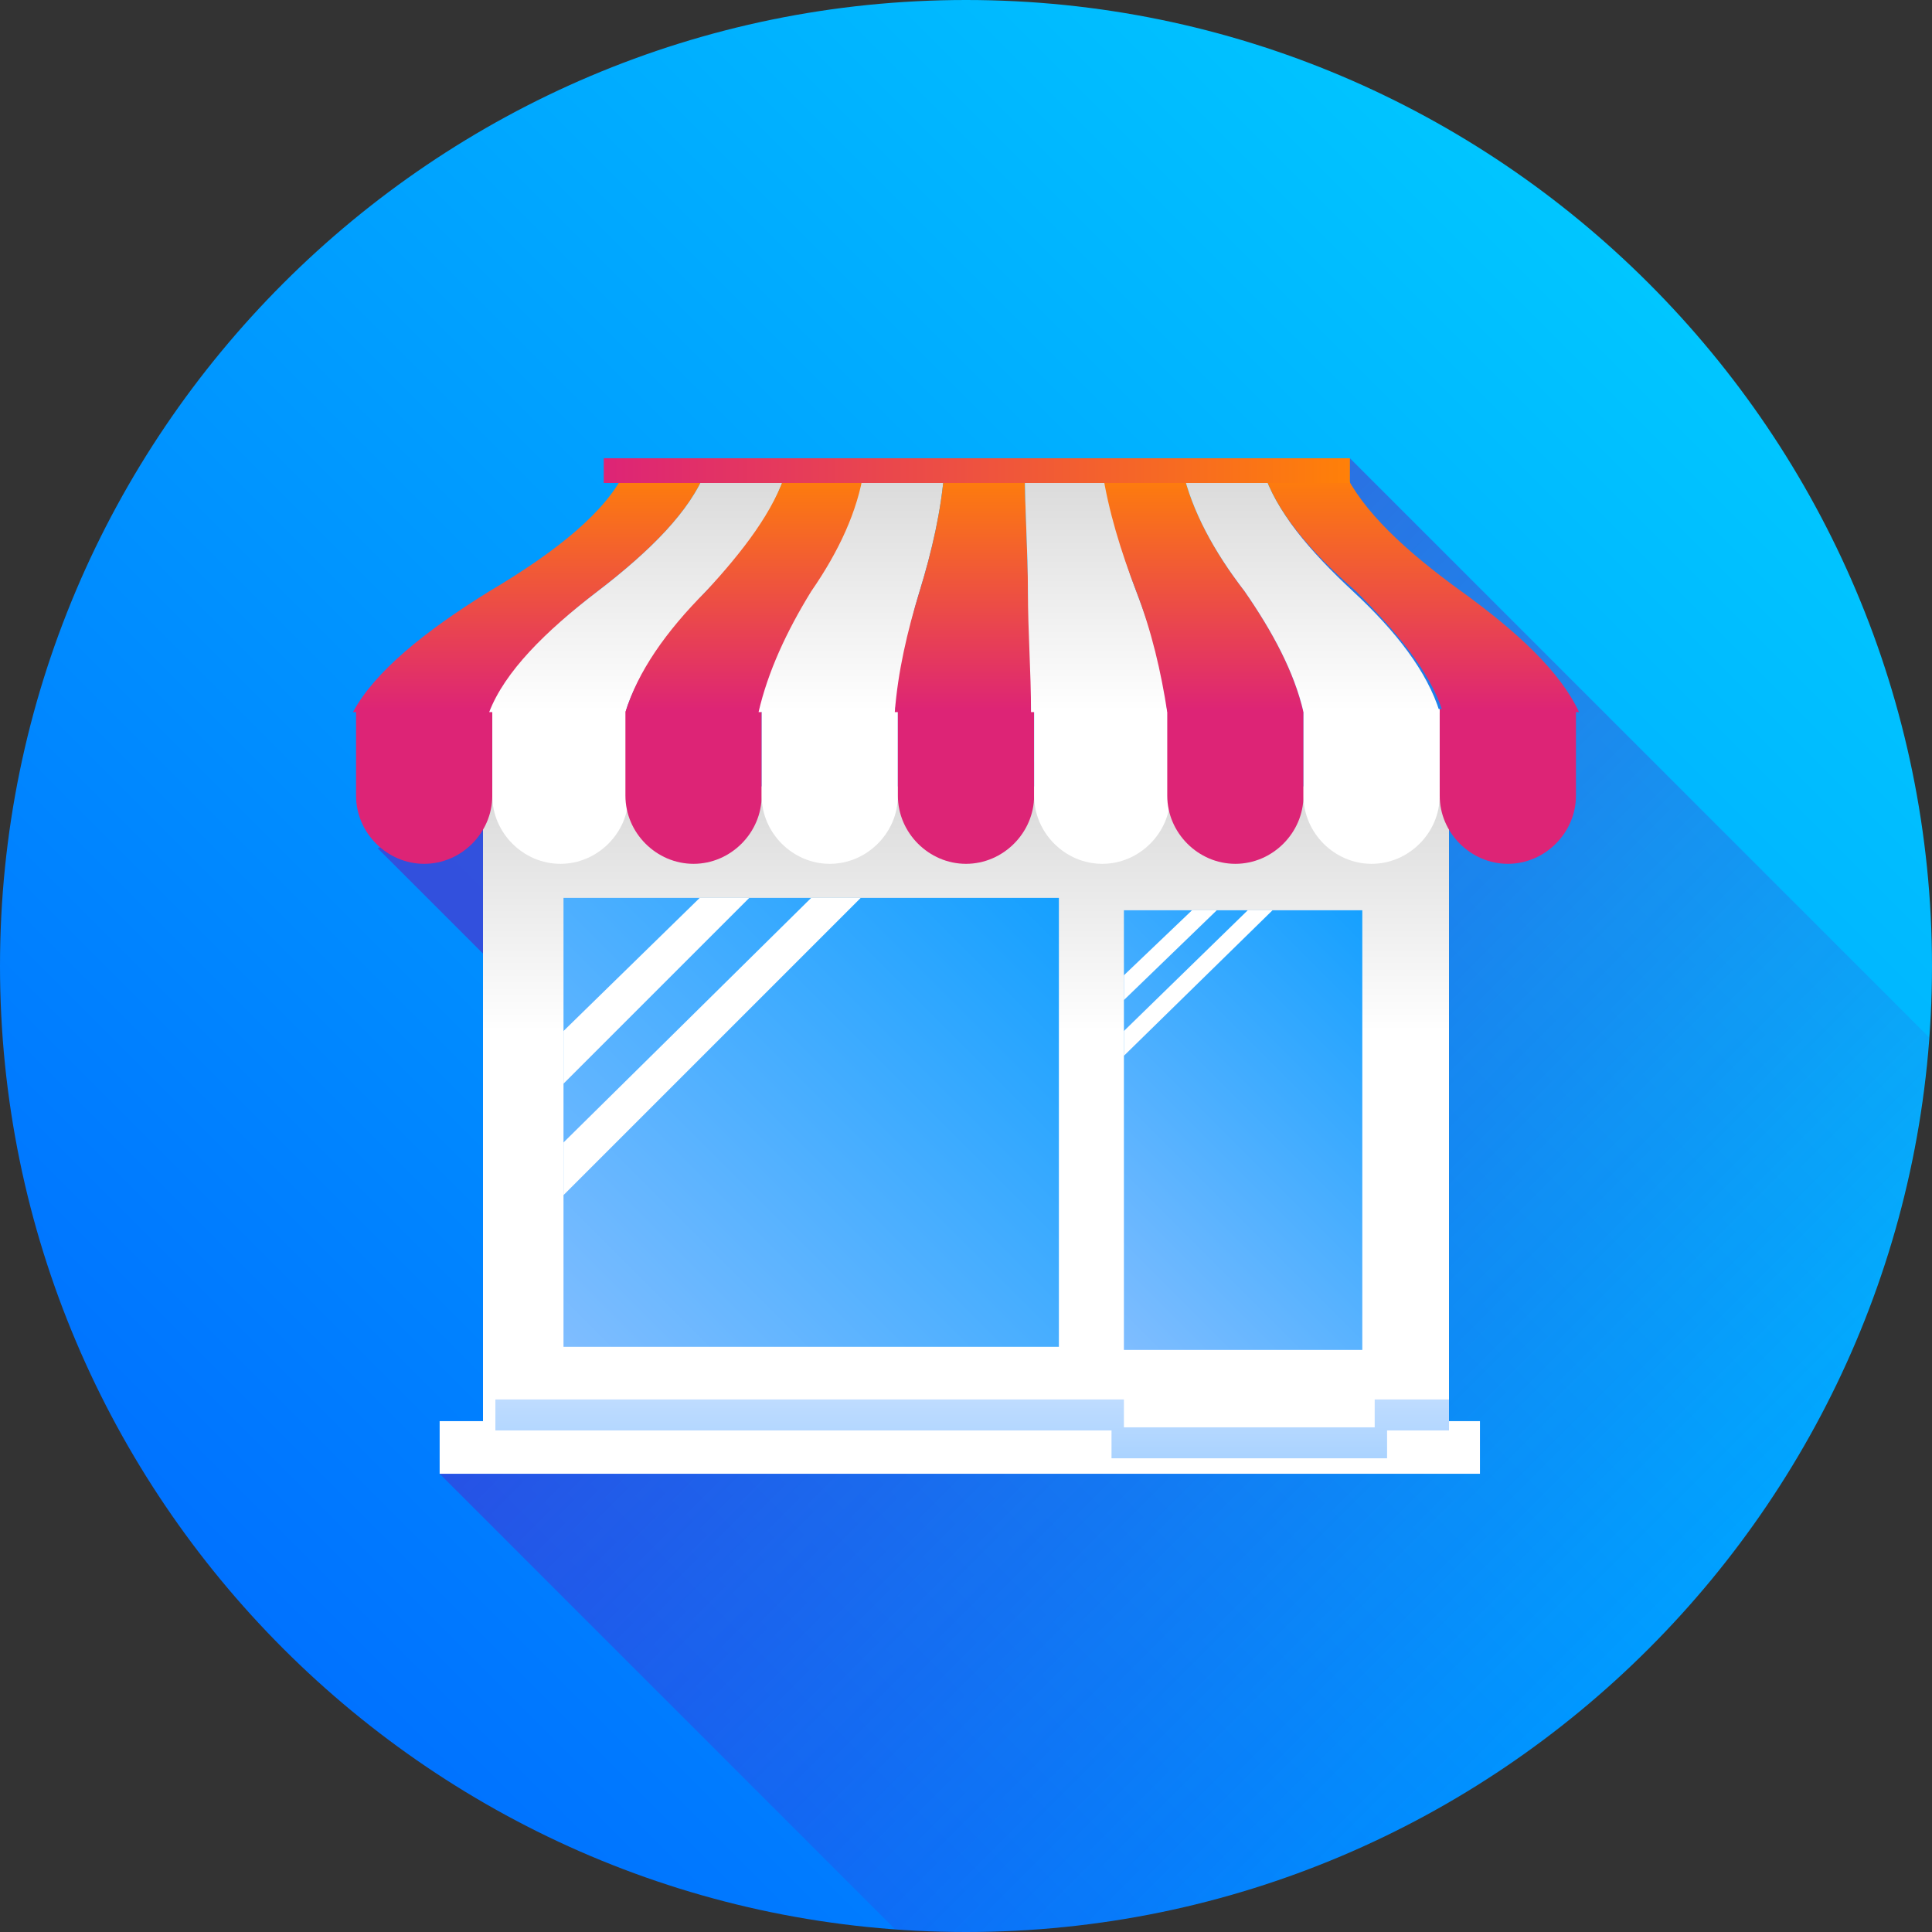 <?xml version="1.0" encoding="utf-8"?>
<!-- Generator: Adobe Illustrator 17.1.0, SVG Export Plug-In . SVG Version: 6.00 Build 0)  -->
<!DOCTYPE svg PUBLIC "-//W3C//DTD SVG 1.1//EN" "http://www.w3.org/Graphics/SVG/1.1/DTD/svg11.dtd">
<svg version="1.1" id="Layer_2" xmlns="http://www.w3.org/2000/svg" xmlns:xlink="http://www.w3.org/1999/xlink" x="0px" y="0px"
	 viewBox="0 0 62.4 62.4" enable-background="new 0 0 62.4 62.4" xml:space="preserve">
<rect x="0" y="0" width="62.4" height="62.4" fill="#333333" stroke="none"/>
<linearGradient id="SVGID_1_" gradientUnits="userSpaceOnUse" x1="9.15" y1="53.212" x2="53.212" y2="9.15">
	<stop  offset="0" style="stop-color:#0072FF"/>
	<stop  offset="1" style="stop-color:#00C6FF"/>
</linearGradient>
<path fill-rule="evenodd" clip-rule="evenodd" fill="url(#SVGID_1_)" d="M31.2,62.4c17.2,0,31.2-14,31.2-31.2S48.4,0,31.2,0
	C14,0,0,14,0,31.2S14,62.4,31.2,62.4z"/>
<linearGradient id="SVGID_2_" gradientUnits="userSpaceOnUse" x1="18.634" y1="20.907" x2="52.092" y2="54.366">
	<stop  offset="0.141" style="stop-color:#6411BC"/>
	<stop  offset="1" style="stop-color:#6411BC;stop-opacity:0"/>
</linearGradient>
<path opacity="0.5" fill-rule="evenodd" clip-rule="evenodd" fill="url(#SVGID_2_)" d="M62.3,33.5L43.6,14.8l-10,10l-4.9-4.9
	l-16.5,7.5l9.4,9.4l-2,2l4.4,4.4l-9.8,4.4l14.7,14.7c0.8,0.1,1.5,0.1,2.3,0.1C47.6,62.4,61.1,49.6,62.3,33.5z"/>
<linearGradient id="SVGID_3_" gradientUnits="userSpaceOnUse" x1="31.026" y1="47.592" x2="31.026" y2="25.368">
	<stop  offset="0.643" style="stop-color:#FFFFFF"/>
	<stop  offset="1" style="stop-color:#D9D9D9"/>
</linearGradient>
<polygon fill-rule="evenodd" clip-rule="evenodd" fill="url(#SVGID_3_)" points="15.6,25.4 46.8,25.4 46.8,45.9 47.8,45.9
	47.8,47.6 46.8,47.6 15.6,47.6 14.2,47.6 14.2,45.9 15.6,45.9 "/>
<linearGradient id="SVGID_4_" gradientUnits="userSpaceOnUse" x1="18.555" y1="43.888" x2="33.85" y2="28.592">
	<stop  offset="0" style="stop-color:#7FBDFF"/>
	<stop  offset="1" style="stop-color:#15A0FF"/>
</linearGradient>
<rect x="18.2" y="29" fill-rule="evenodd" clip-rule="evenodd" fill="url(#SVGID_4_)" width="16" height="14.5"/>
<linearGradient id="SVGID_5_" gradientUnits="userSpaceOnUse" x1="34.713" y1="41.966" x2="45.685" y2="30.994">
	<stop  offset="0" style="stop-color:#7FBDFF"/>
	<stop  offset="1" style="stop-color:#15A0FF"/>
</linearGradient>
<rect x="36.3" y="29.4" fill-rule="evenodd" clip-rule="evenodd" fill="url(#SVGID_5_)" width="7.7" height="14.2"/>
<linearGradient id="SVGID_6_" gradientUnits="userSpaceOnUse" x1="31.395" y1="45.173" x2="31.395" y2="47.072">
	<stop  offset="0" style="stop-color:#BFDCFF"/>
	<stop  offset="1" style="stop-color:#AAD3FF"/>
</linearGradient>
<polygon fill-rule="evenodd" clip-rule="evenodd" fill="url(#SVGID_6_)" points="16,45.2 36.3,45.2 36.3,46.1 44.4,46.1 44.4,45.2
	46.8,45.2 46.8,46.2 44.8,46.2 44.8,47.1 35.9,47.1 35.9,46.2 16,46.2 "/>
<path fill-rule="evenodd" clip-rule="evenodd" fill="#DD2476" d="M11.5,22.9h4.4v2.8c0,1.2-1,2.2-2.2,2.2l0,0c-1.2,0-2.2-1-2.2-2.2
	V22.9z"/>
<path fill-rule="evenodd" clip-rule="evenodd" fill="#FFFFFF" d="M15.9,22.9h4.4v2.8c0,1.2-1,2.2-2.2,2.2l0,0c-1.2,0-2.2-1-2.2-2.2
	V22.9z"/>
<path fill-rule="evenodd" clip-rule="evenodd" fill="#DD2476" d="M20.2,22.9h4.4v2.8c0,1.2-1,2.2-2.2,2.2l0,0c-1.2,0-2.2-1-2.2-2.2
	V22.9z"/>
<path fill-rule="evenodd" clip-rule="evenodd" fill="#FFFFFF" d="M24.6,22.9H29v2.8c0,1.2-1,2.2-2.2,2.2l0,0c-1.2,0-2.2-1-2.2-2.2
	V22.9z"/>
<path fill-rule="evenodd" clip-rule="evenodd" fill="#DD2476" d="M29,22.9h4.4v2.8c0,1.2-1,2.2-2.2,2.2l0,0c-1.2,0-2.2-1-2.2-2.2
	V22.9z"/>
<path fill-rule="evenodd" clip-rule="evenodd" fill="#FFFFFF" d="M33.4,22.9h4.4v2.8c0,1.2-1,2.2-2.2,2.2l0,0c-1.2,0-2.2-1-2.2-2.2
	V22.9z"/>
<path fill-rule="evenodd" clip-rule="evenodd" fill="#DD2476" d="M37.7,22.9h4.4v2.8c0,1.2-1,2.2-2.2,2.2l0,0c-1.2,0-2.2-1-2.2-2.2
	V22.9z"/>
<path fill-rule="evenodd" clip-rule="evenodd" fill="#FFFFFF" d="M42.1,22.9h4.4v2.8c0,1.2-1,2.2-2.2,2.2l0,0c-1.2,0-2.2-1-2.2-2.2
	V22.9z"/>
<path fill-rule="evenodd" clip-rule="evenodd" fill="#DD2476" d="M46.5,22.9h4.4v2.8c0,1.2-1,2.2-2.2,2.2l0,0c-1.2,0-2.2-1-2.2-2.2
	V22.9z"/>
<linearGradient id="SVGID_7_" gradientUnits="userSpaceOnUse" x1="17.154" y1="22.974" x2="17.154" y2="15.175">
	<stop  offset="0" style="stop-color:#DD2476"/>
	<stop  offset="1" style="stop-color:#FF8008"/>
</linearGradient>
<path fill-rule="evenodd" clip-rule="evenodd" fill="url(#SVGID_7_)" d="M20.2,15.2c0.9,0,1.7,0,2.6,0c-0.5,1.3-1.8,2.6-3.5,3.9
	c-1.7,1.3-2.9,2.6-3.5,3.9c-1.5,0-2.9,0-4.4,0c0.7-1.3,2.3-2.6,4.4-3.9C18,17.8,19.6,16.5,20.2,15.2z"/>
<linearGradient id="SVGID_8_" gradientUnits="userSpaceOnUse" x1="20.624" y1="22.974" x2="20.624" y2="15.175">
	<stop  offset="0" style="stop-color:#FFFFFF"/>
	<stop  offset="1" style="stop-color:#D9D9D9"/>
</linearGradient>
<path fill-rule="evenodd" clip-rule="evenodd" fill="url(#SVGID_8_)" d="M22.8,15.2c0.9,0,1.7,0,2.6,0c-0.4,1.3-1.3,2.6-2.6,3.9
	c-1.2,1.3-2.2,2.6-2.6,3.9c-1.5,0-2.9,0-4.4,0c0.5-1.3,1.8-2.6,3.5-3.9C21,17.8,22.3,16.5,22.8,15.2z"/>
<linearGradient id="SVGID_9_" gradientUnits="userSpaceOnUse" x1="24.094" y1="22.974" x2="24.094" y2="15.175">
	<stop  offset="0" style="stop-color:#DD2476"/>
	<stop  offset="1" style="stop-color:#FF8008"/>
</linearGradient>
<path fill-rule="evenodd" clip-rule="evenodd" fill="url(#SVGID_9_)" d="M25.4,15.2c0.9,0,1.7,0,2.6,0c-0.2,1.3-0.9,2.6-1.7,3.9
	c-0.8,1.3-1.4,2.6-1.7,3.9c-1.5,0-2.9,0-4.4,0c0.4-1.3,1.3-2.6,2.6-3.9C24,17.8,25,16.5,25.4,15.2z"/>
<linearGradient id="SVGID_10_" gradientUnits="userSpaceOnUse" x1="27.566" y1="22.974" x2="27.566" y2="15.175">
	<stop  offset="0" style="stop-color:#FFFFFF"/>
	<stop  offset="1" style="stop-color:#D9D9D9"/>
</linearGradient>
<path fill-rule="evenodd" clip-rule="evenodd" fill="url(#SVGID_10_)" d="M27.9,15.2c0.9,0,1.7,0,2.6,0c-0.1,1.3-0.4,2.6-0.8,3.9
	c-0.4,1.3-0.6,2.6-0.8,3.9c-1.5,0-2.9,0-4.4,0c0.3-1.3,0.9-2.6,1.7-3.9C27.1,17.8,27.7,16.5,27.9,15.2z"/>
<linearGradient id="SVGID_11_" gradientUnits="userSpaceOnUse" x1="31.179" y1="22.974" x2="31.179" y2="15.175">
	<stop  offset="0" style="stop-color:#DD2476"/>
	<stop  offset="1" style="stop-color:#FF8008"/>
</linearGradient>
<path fill-rule="evenodd" clip-rule="evenodd" fill="url(#SVGID_11_)" d="M30.5,15.2c0.9,0,1.7,0,2.6,0c0,1.3,0.1,2.6,0.1,3.9
	c0.1,1.3,0.1,2.6,0.1,3.9c-1.5,0-2.9,0-4.4,0c0.1-1.3,0.4-2.6,0.8-3.9C30.1,17.8,30.4,16.5,30.5,15.2z"/>
<linearGradient id="SVGID_12_" gradientUnits="userSpaceOnUse" x1="35.408" y1="22.974" x2="35.408" y2="15.175">
	<stop  offset="0" style="stop-color:#FFFFFF"/>
	<stop  offset="1" style="stop-color:#D9D9D9"/>
</linearGradient>
<path fill-rule="evenodd" clip-rule="evenodd" fill="url(#SVGID_12_)" d="M33.1,15.2c0.9,0,1.7,0,2.6,0c0.2,1.3,0.5,2.6,1,3.9
	c0.5,1.3,0.9,2.6,1,3.9c-1.5,0-2.9,0-4.4,0c0-1.3-0.1-2.6-0.1-3.9C33.2,17.8,33.1,16.5,33.1,15.2z"/>
<linearGradient id="SVGID_13_" gradientUnits="userSpaceOnUse" x1="38.878" y1="22.974" x2="38.878" y2="15.175">
	<stop  offset="0" style="stop-color:#DD2476"/>
	<stop  offset="1" style="stop-color:#FF8008"/>
</linearGradient>
<path fill-rule="evenodd" clip-rule="evenodd" fill="url(#SVGID_13_)" d="M35.6,15.2c0.9,0,1.7,0,2.6,0c0.3,1.3,1,2.6,2,3.9
	c0.9,1.3,1.6,2.6,1.9,3.9c-1.5,0-2.9,0-4.4,0c-0.2-1.3-0.5-2.6-1-3.9C36.2,17.8,35.8,16.5,35.6,15.2z"/>
<linearGradient id="SVGID_14_" gradientUnits="userSpaceOnUse" x1="42.348" y1="22.974" x2="42.348" y2="15.175">
	<stop  offset="0" style="stop-color:#FFFFFF"/>
	<stop  offset="1" style="stop-color:#D9D9D9"/>
</linearGradient>
<path fill-rule="evenodd" clip-rule="evenodd" fill="url(#SVGID_14_)" d="M38.2,15.2c0.9,0,1.7,0,2.6,0c0.4,1.3,1.5,2.6,2.9,3.9
	c1.4,1.3,2.4,2.6,2.8,3.9c-1.5,0-2.9,0-4.4,0c-0.3-1.3-1-2.6-1.9-3.9C39.2,17.8,38.5,16.5,38.2,15.2z"/>
<linearGradient id="SVGID_15_" gradientUnits="userSpaceOnUse" x1="45.821" y1="22.974" x2="45.821" y2="15.175">
	<stop  offset="0" style="stop-color:#DD2476"/>
	<stop  offset="1" style="stop-color:#FF8008"/>
</linearGradient>
<path fill-rule="evenodd" clip-rule="evenodd" fill="url(#SVGID_15_)" d="M40.8,15.2c0.9,0,1.7,0,2.6,0c0.6,1.3,2,2.6,3.8,3.9
	c1.8,1.3,3.2,2.6,3.8,3.9c-1.5,0-2.9,0-4.4,0c-0.4-1.3-1.5-2.6-2.8-3.9C42.3,17.8,41.2,16.5,40.8,15.2z"/>
<linearGradient id="SVGID_16_" gradientUnits="userSpaceOnUse" x1="19.537" y1="15.155" x2="43.598" y2="15.155">
	<stop  offset="0" style="stop-color:#DD2476"/>
	<stop  offset="1" style="stop-color:#FF8008"/>
</linearGradient>
<rect x="19.5" y="14.8" fill-rule="evenodd" clip-rule="evenodd" fill="url(#SVGID_16_)" width="24.1" height="0.8"/>
<polygon fill-rule="evenodd" clip-rule="evenodd" fill="#FFFFFF" points="18.2,33.3 22.6,29 24.2,29 18.2,35 "/>
<polygon fill-rule="evenodd" clip-rule="evenodd" fill="#FFFFFF" points="18.2,36.9 26.2,29 27.8,29 18.2,38.6 "/>
<polygon fill-rule="evenodd" clip-rule="evenodd" fill="#FFFFFF" points="36.3,31.5 38.5,29.4 39.3,29.4 36.3,32.3 "/>
<polygon fill-rule="evenodd" clip-rule="evenodd" fill="#FFFFFF" points="36.3,33.3 40.3,29.4 41.1,29.4 36.3,34.1 "/>
</svg>
